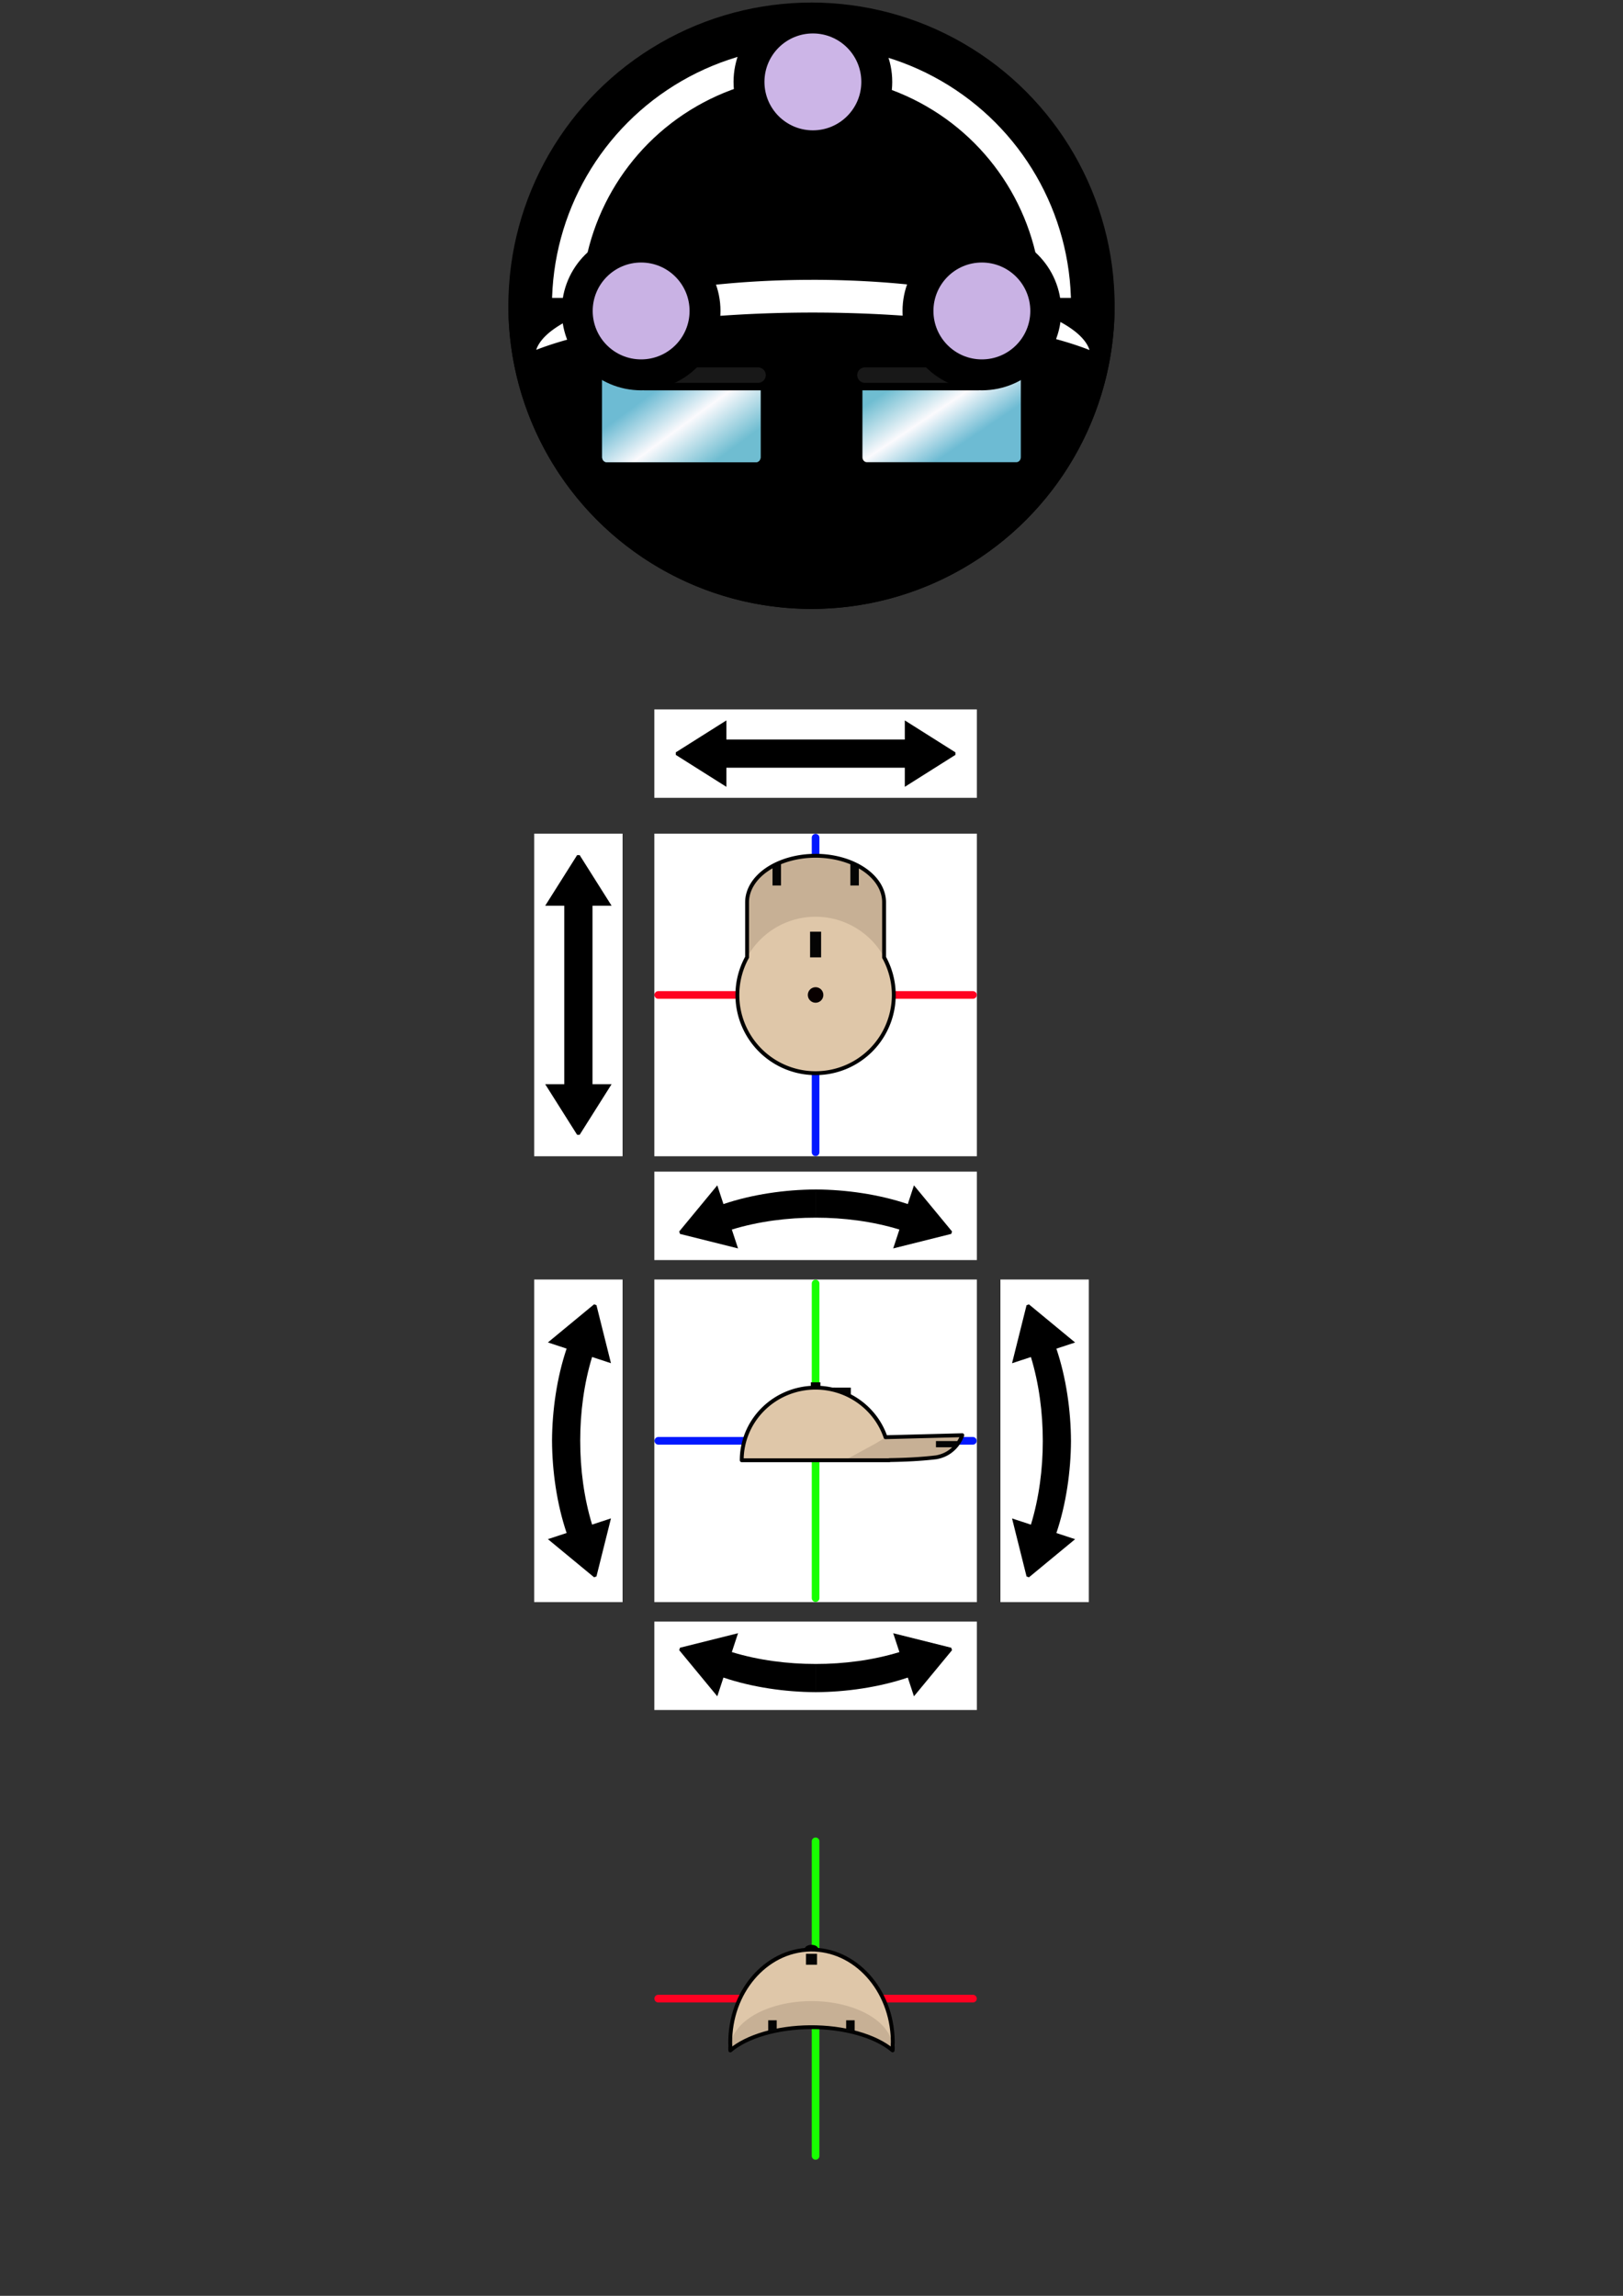 <?xml version="1.0" encoding="UTF-8" standalone="no"?>
<!-- Created with Inkscape (http://www.inkscape.org/) -->

<svg
   xmlns:osb="http://www.openswatchbook.org/uri/2009/osb"
   xmlns:dc="http://purl.org/dc/elements/1.1/"
   xmlns:cc="http://creativecommons.org/ns#"
   xmlns:rdf="http://www.w3.org/1999/02/22-rdf-syntax-ns#"
   xmlns:svg="http://www.w3.org/2000/svg"
   xmlns="http://www.w3.org/2000/svg"
   xmlns:xlink="http://www.w3.org/1999/xlink"
   xmlns:sodipodi="http://sodipodi.sourceforge.net/DTD/sodipodi-0.dtd"
   xmlns:inkscape="http://www.inkscape.org/namespaces/inkscape"
   width="210mm"
   height="297mm"
   viewBox="0 0 210 297"
   version="1.1"
   id="svg8"
   inkscape:version="0.92.1 r15371"
   sodipodi:docname="icons.svg"
   inkscape:export-filename="A:\dev\tools\Irseny\resources\icons\icons.svg.png"
   inkscape:export-xdpi="38"
   inkscape:export-ydpi="38">
  <rect x="0" y="0" width="210" height="297" fill="#333333" stroke="none"/>
  <defs
     id="defs2">
    <inkscape:path-effect
       effect="mirror_symmetry"
       start_point="105,0"
       end_point="105,297"
       center_point="105,148.5"
       id="path-effect4628"
       is_visible="true"
       mode="vertical"
       discard_orig_path="false"
       fuse_paths="false"
       oposite_fuse="false" />
    <inkscape:path-effect
       effect="mirror_symmetry"
       start_point="98.746,48.527"
       end_point="98.746,48.527"
       center_point="98.746,48.527"
       id="path-effect4626"
       is_visible="true"
       mode="vertical"
       discard_orig_path="false"
       fuse_paths="false"
       oposite_fuse="false" />
    <inkscape:path-effect
       effect="mirror_symmetry"
       start_point="105,0"
       end_point="105,297"
       center_point="105,148.5"
       id="path-effect4618"
       is_visible="true"
       mode="vertical"
       discard_orig_path="false"
       fuse_paths="false"
       oposite_fuse="false" />
    <inkscape:path-effect
       oposite_fuse="false"
       fuse_paths="false"
       discard_orig_path="false"
       mode="vertical"
       is_visible="true"
       id="path-effect4609"
       center_point="105,148.5"
       end_point="105,297"
       start_point="105,0"
       effect="mirror_symmetry" />
    <inkscape:path-effect
       effect="mirror_symmetry"
       start_point="105,0"
       end_point="105,297"
       center_point="105,148.5"
       id="path-effect4604"
       is_visible="true"
       mode="vertical"
       discard_orig_path="false"
       fuse_paths="false"
       oposite_fuse="false" />
    <inkscape:path-effect
       effect="mirror_symmetry"
       start_point="105,0"
       end_point="105,297"
       center_point="105,148.5"
       id="path-effect4602"
       is_visible="true"
       mode="vertical"
       discard_orig_path="false"
       fuse_paths="false"
       oposite_fuse="false" />
    <inkscape:path-effect
       effect="mirror_symmetry"
       start_point="105,0"
       end_point="105,297"
       center_point="105,148.5"
       id="path-effect4600"
       is_visible="true"
       mode="vertical"
       discard_orig_path="false"
       fuse_paths="false"
       oposite_fuse="false" />
    <inkscape:path-effect
       oposite_fuse="false"
       fuse_paths="false"
       discard_orig_path="false"
       mode="vertical"
       is_visible="true"
       id="path-effect4596"
       center_point="105,148.5"
       end_point="105,297"
       start_point="105,0"
       effect="mirror_symmetry" />
    <linearGradient
       id="linearGradient4592"
       inkscape:collect="always">
      <stop
         id="stop4586"
         offset="0"
         style="stop-color:#6fbdd1;stop-opacity:1" />
      <stop
         style="stop-color:#fbfafd;stop-opacity:1"
         offset="0.521"
         id="stop4588" />
      <stop
         id="stop4590"
         offset="1"
         style="stop-color:#6dbbd3;stop-opacity:1" />
    </linearGradient>
    <inkscape:path-effect
       effect="mirror_symmetry"
       start_point="105,0"
       end_point="105,297"
       center_point="105,148.5"
       id="path-effect4584"
       is_visible="true"
       mode="vertical"
       discard_orig_path="false"
       fuse_paths="false"
       oposite_fuse="false" />
    <inkscape:path-effect
       oposite_fuse="false"
       fuse_paths="false"
       discard_orig_path="false"
       mode="vertical"
       is_visible="true"
       id="path-effect4580"
       center_point="105,148.5"
       end_point="105,297"
       start_point="105,0"
       effect="mirror_symmetry" />
    <inkscape:path-effect
       effect="mirror_symmetry"
       start_point="105,0"
       end_point="105,297"
       center_point="105,148.5"
       id="path-effect4576"
       is_visible="true"
       mode="vertical"
       discard_orig_path="false"
       fuse_paths="false"
       oposite_fuse="false" />
    <linearGradient
       inkscape:collect="always"
       id="linearGradient4563">
      <stop
         style="stop-color:#cbb4e6;stop-opacity:1"
         offset="0"
         id="stop4559" />
      <stop
         id="stop4567"
         offset="0.513"
         style="stop-color:#ffffff;stop-opacity:1" />
      <stop
         style="stop-color:#cbb4e6;stop-opacity:1"
         offset="1"
         id="stop4561" />
    </linearGradient>
    <linearGradient
       id="linearGradient5984"
       osb:paint="solid">
      <stop
         style="stop-color:#000000;stop-opacity:1;"
         offset="0"
         id="stop5982" />
    </linearGradient>
    <linearGradient
       inkscape:collect="always"
       xlink:href="#linearGradient4563"
       id="linearGradient4571"
       gradientUnits="userSpaceOnUse"
       x1="75.316"
       y1="55.576"
       x2="83.756"
       y2="47.704"
       gradientTransform="translate(-177.079,12.712)" />
    <linearGradient
       inkscape:collect="always"
       xlink:href="#linearGradient4592"
       id="linearGradient4603"
       gradientUnits="userSpaceOnUse"
       gradientTransform="matrix(1,0,0,1.107,39.466,-0.112)"
       x1="81.01"
       y1="42.326"
       x2="86.368"
       y2="51.157" />
    <linearGradient
       inkscape:collect="always"
       xlink:href="#linearGradient4592"
       id="linearGradient4598"
       gradientUnits="userSpaceOnUse"
       gradientTransform="matrix(-1,0,0,1.107,170.534,-0.112)"
       x1="76.707"
       y1="53.177"
       x2="82.907"
       y2="43.86" />
  </defs>
  <sodipodi:namedview
     id="base"
     pagecolor="#f4e1f5"
     bordercolor="#666666"
     borderopacity="1.0"
     inkscape:pageopacity="0"
     inkscape:pageshadow="2"
     inkscape:zoom="1"
     inkscape:cx="225.34707"
     inkscape:cy="1144.2418"
     inkscape:document-units="mm"
     inkscape:current-layer="layer2"
     showgrid="false"
     showguides="true"
     inkscape:guide-bbox="true"
     inkscape:measure-start="351.432,938.331"
     inkscape:measure-end="333.401,937.977"
     inkscape:window-width="1882"
     inkscape:window-height="1056"
     inkscape:window-x="38"
     inkscape:window-y="0"
     inkscape:window-maximized="1"
     inkscape:snap-others="true"
     inkscape:snap-nodes="false">
    <sodipodi:guide
       position="27.996,295.533"
       orientation="1,0"
       id="guide5996"
       inkscape:locked="false" />
    <sodipodi:guide
       position="92.943,257.492"
       orientation="1,0"
       id="guide6016"
       inkscape:locked="false" />
    <sodipodi:guide
       position="179.582,144.503"
       orientation="1,0"
       id="guide1003"
       inkscape:locked="false" />
    <sodipodi:guide
       position="182.622,181.85"
       orientation="0,1"
       id="guide1006"
       inkscape:locked="false" />
    <sodipodi:guide
       position="168.38,153.226"
       orientation="1,0"
       id="guide70"
       inkscape:locked="false" />
    <sodipodi:guide
       position="172.086,93.72"
       orientation="0,1"
       id="guide4633"
       inkscape:locked="false" />
    <sodipodi:guide
       position="168.543,94.948"
       orientation="0,1"
       id="guide4635"
       inkscape:locked="false" />
  </sodipodi:namedview>
  <g
     inkscape:label="test"
     inkscape:groupmode="layer"
     id="layer1" />
  <g
     inkscape:groupmode="layer"
     id="layer2"
     inkscape:label="v1">
    <circle
       style="fill:#000000;fill-opacity:1;stroke:none;stroke-width:0.265"
       id="path6021"
       cx="105"
       cy="39.553"
       r="39.222"
       inkscape:export-xdpi="20.719999"
       inkscape:export-ydpi="20.719999"
       inkscape:export-filename="/home/creak/dev/tools/Irseny/project/Irseny.Webfront/favicon.ico.png" />
    <path
       style="fill:none;fill-opacity:1;stroke:#fefefe;stroke-width:3;stroke-miterlimit:4;stroke-dasharray:none;stroke-opacity:1"
       id="path6025"
       r="31.15"
       cy="38.724"
       cx="93.123" />
    <circle
       inkscape:export-filename="/home/creak/dev/tools/Irseny/project/Irseny.Webfront/favicon.ico.png"
       inkscape:export-ydpi="38"
       inkscape:export-xdpi="38"
       r="31.681"
       cy="39.553"
       cx="105"
       id="circle4570"
       style="fill:none;fill-opacity:1;stroke:#ffffff;stroke-width:3.8;stroke-miterlimit:4;stroke-dasharray:none;stroke-opacity:1" />
    <circle
       style="fill:none;fill-opacity:1;stroke:#000000;stroke-width:8;stroke-miterlimit:4;stroke-dasharray:none;stroke-opacity:1;paint-order:markers stroke fill"
       id="path4607"
       cx="105.18"
       cy="10.594"
       r="6.267" />
    <circle
       style="fill:#ccb5e7;fill-opacity:1;stroke:none;stroke-width:3;stroke-miterlimit:4;stroke-dasharray:none;stroke-opacity:1"
       id="path6033"
       cx="105.18"
       cy="10.594"
       r="6.267" />
    <path
       style="fill:#000000;fill-opacity:1;stroke:none;stroke-width:3;stroke-miterlimit:4;stroke-dasharray:none;stroke-opacity:1"
       d="m 65.829,38.537 a 39.222,39.222 0 0 0 -0.051,1.015 39.222,39.222 0 0 0 39.222,39.222 39.222,39.222 0 0 0 39.221,-39.222 39.222,39.222 0 0 0 -0.036,-1.015 z"
       id="rect6027"
       inkscape:connector-curvature="0" />
    <path
       style="opacity:1;fill:url(#linearGradient4603);fill-opacity:1;stroke:none;stroke-width:5.26;stroke-linecap:round;stroke-linejoin:round;stroke-miterlimit:4;stroke-dasharray:none;stroke-dashoffset:0;stroke-opacity:1;paint-order:markers stroke fill"
       d="m 112.171,46.672 h 19.332 c 0.322,0 0.582,0.287 0.582,0.644 v 11.833 c 0,0.357 -0.26,0.644 -0.582,0.644 h -19.332 c -0.322,0 -0.582,-0.287 -0.582,-0.644 V 47.316 c 0,-0.357 0.26,-0.644 0.582,-0.644 z m -14.342,0 H 78.497 c -0.322,0 -0.582,0.287 -0.582,0.644 v 11.833 c 0,0.357 0.26,0.644 0.582,0.644 h 19.332 c 0.322,0 0.582,-0.287 0.582,-0.644 V 47.316 c 0,-0.357 -0.26,-0.644 -0.582,-0.644 z"
       id="rect4601"
       inkscape:original-d="m 112.17121,46.671802 h 19.33214 c 0.32244,0 0.58202,0.287235 0.58202,0.644027 v 11.833374 c 0,0.356792 -0.25958,0.644027 -0.58202,0.644027 h -19.33214 c -0.32244,0 -0.58202,-0.287235 -0.58202,-0.644027 V 47.315829 c 0,-0.356792 0.25958,-0.644027 0.58202,-0.644027 z"
       inkscape:path-effect="#path-effect4576"
       inkscape:connector-curvature="0" />
    <path
       id="path4594"
       d="m 97.829,46.672 h -19.332 c -0.322,0 -0.582,0.287 -0.582,0.644 v 11.833 c 0,0.357 0.26,0.644 0.582,0.644 h 19.332 c 0.322,0 0.582,-0.287 0.582,-0.644 V 47.316 c 0,-0.357 -0.26,-0.644 -0.582,-0.644 z"
       style="opacity:1;fill:url(#linearGradient4598);fill-opacity:1;stroke:none;stroke-width:5.26;stroke-linecap:round;stroke-linejoin:round;stroke-miterlimit:4;stroke-dasharray:none;stroke-dashoffset:0;stroke-opacity:1;paint-order:markers stroke fill"
       inkscape:connector-curvature="0" />
    <path
       style="fill:#ffffff;fill-opacity:1;stroke:none;stroke-width:3.453;stroke-miterlimit:4;stroke-dasharray:none;stroke-opacity:1"
       d="m 105.181,36.201 a 35.968,9.978 0 0 0 -35.802,9.058 42.142,10.176 0 0 1 35.802,-4.825 42.142,10.176 0 0 1 35.794,4.848 35.968,9.978 0 0 0 -35.794,-9.082 z"
       id="path6029"
       inkscape:connector-curvature="0" />
    <path
       style="opacity:1;fill:#000000;fill-opacity:1;stroke:none;stroke-width:8;stroke-linecap:butt;stroke-linejoin:round;stroke-miterlimit:4;stroke-dasharray:none;stroke-dashoffset:0;stroke-opacity:1;paint-order:markers fill stroke"
       d="m 83.384,43.486 h 17.225 c 0.322,0 0.582,0.26 0.582,0.582 v 5.847 c 0,0.322 -0.26,0.582 -0.582,0.582 H 83.384 c -0.322,0 -0.582,-0.26 -0.582,-0.582 v -5.847 c 0,-0.322 0.26,-0.582 0.582,-0.582 z m 43.231,0 h -17.225 c -0.322,0 -0.582,0.26 -0.582,0.582 v 5.847 c 0,0.322 0.26,0.582 0.582,0.582 h 17.225 c 0.322,0 0.582,-0.26 0.582,-0.582 v -5.847 c 0,-0.322 -0.26,-0.582 -0.582,-0.582 z"
       id="rect4615"
       inkscape:path-effect="#path-effect4618"
       inkscape:original-d="m 83.384306,43.486023 h 17.224514 c 0.32244,0 0.58201,0.259578 0.58201,0.582014 v 5.84743 c 0,0.322436 -0.25957,0.582014 -0.58201,0.582014 H 83.384306 c -0.322436,0 -0.582014,-0.259578 -0.582014,-0.582014 v -5.84743 c 0,-0.322436 0.259578,-0.582014 0.582014,-0.582014 z" />
    <path
       style="fill:none;stroke:#181818;stroke-width:2;stroke-linecap:round;stroke-linejoin:miter;stroke-miterlimit:4;stroke-dasharray:none;stroke-opacity:1"
       d="m 87.188,48.527 h 10.897 m 24.727,0 h -10.897"
       id="path4624"
       inkscape:connector-curvature="0"
       inkscape:path-effect="#path-effect4628"
       inkscape:original-d="m 87.187962,48.526678 10.896959,0"
       sodipodi:nodetypes="cc" />
    <path
       id="circle4579"
       style="fill:none;fill-opacity:1;stroke:#000000;stroke-width:8;stroke-miterlimit:4;stroke-dasharray:none;stroke-opacity:1;paint-order:markers stroke fill"
       inkscape:path-effect="#path-effect4602"
       sodipodi:type="arc"
       sodipodi:cx="82.955414"
       sodipodi:cy="40.227188"
       sodipodi:rx="6.2674704"
       sodipodi:ry="6.2674704"
       d="m 89.223,40.227 c 0,3.461 -2.806,6.267 -6.267,6.267 -3.461,0 -6.267,-2.806 -6.267,-6.267 0,-3.461 2.806,-6.267 6.267,-6.267 3.461,0 6.267,2.806 6.267,6.267 z m 31.554,0 c 0,3.461 2.806,6.267 6.267,6.267 3.461,0 6.267,-2.806 6.267,-6.267 0,-3.461 -2.806,-6.267 -6.267,-6.267 -3.461,0 -6.267,2.806 -6.267,6.267 z" />
    <path
       style="opacity:1;fill:#c9b2e4;fill-opacity:1;stroke:none;stroke-width:3;stroke-miterlimit:4;stroke-dasharray:none;stroke-opacity:1"
       id="circle6047"
       inkscape:path-effect="#path-effect4604"
       sodipodi:type="arc"
       sodipodi:cx="82.955414"
       sodipodi:cy="40.227188"
       sodipodi:rx="6.2674704"
       sodipodi:ry="6.2674704"
       d="m 89.223,40.227 c 0,3.461 -2.806,6.267 -6.267,6.267 -3.461,0 -6.267,-2.806 -6.267,-6.267 0,-3.461 2.806,-6.267 6.267,-6.267 3.461,0 6.267,2.806 6.267,6.267 z m 31.554,0 c 0,3.461 2.806,6.267 6.267,6.267 3.461,0 6.267,-2.806 6.267,-6.267 0,-3.461 -2.806,-6.267 -6.267,-6.267 -3.461,0 -6.267,2.806 -6.267,6.267 z" />
    <path
       style="fill:#ffffff;fill-opacity:1;stroke:none;stroke-width:3;stroke-miterlimit:4;stroke-dasharray:none;stroke-opacity:1"
       d="m 84.663,107.847 h 41.733 v 41.733 H 84.663 Z"
       id="rect60"
       inkscape:export-xdpi="38.950001"
       inkscape:export-ydpi="38.950001"
       inkscape:connector-curvature="0" />
    <path
       inkscape:connector-curvature="0"
       id="path920"
       d="m 85.167,128.714 h 40.724"
       style="fill:none;stroke:#ff0121;stroke-width:0.989;stroke-linecap:round;stroke-linejoin:miter;stroke-miterlimit:4;stroke-dasharray:none;stroke-opacity:1" />
    <path
       style="fill:none;stroke:#0118ff;stroke-width:0.989;stroke-linecap:round;stroke-linejoin:miter;stroke-miterlimit:4;stroke-dasharray:none;stroke-opacity:1"
       d="M 105.529,149.064 V 108.364"
       id="path916"
       inkscape:connector-curvature="0" />
    <rect
       style="fill:#c7b095;fill-opacity:1;stroke:none;stroke-width:2.039;stroke-miterlimit:4;stroke-dasharray:none;stroke-opacity:1"
       id="rect873"
       width="17.727"
       height="7.419"
       x="96.666"
       y="116.731" />
    <ellipse
       style="fill:#c7b095;fill-opacity:1;stroke:none;stroke-width:3;stroke-miterlimit:4;stroke-dasharray:none;stroke-opacity:1"
       id="path878"
       cx="105.529"
       cy="116.727"
       rx="8.864"
       ry="6.019" />
    <path
       style="fill:#dfc7a9;fill-opacity:1;stroke:none;stroke-width:3;stroke-miterlimit:4;stroke-dasharray:none;stroke-opacity:1"
       d="m 115.649,128.714 a 10.119,10.119 0 0 1 -10.119,10.119 10.119,10.119 0 0 1 -10.119,-10.119 10.119,10.119 0 0 1 10.119,-10.119 10.119,10.119 0 0 1 10.119,10.119 z"
       id="path871"
       inkscape:connector-curvature="0" />
    <rect
       style="fill:#040404;fill-opacity:1;stroke:none;stroke-width:0.5;stroke-miterlimit:4;stroke-dasharray:none;stroke-opacity:1"
       id="rect891"
       width="1.101"
       height="2.765"
       x="99.955"
       y="111.787" />
    <rect
       y="120.526"
       x="104.815"
       height="3.326"
       width="1.428"
       id="rect893"
       style="fill:#040404;fill-opacity:1;stroke:none;stroke-width:0.625;stroke-miterlimit:4;stroke-dasharray:none;stroke-opacity:1" />
    <rect
       style="fill:#040404;fill-opacity:1;stroke:none;stroke-width:0.5;stroke-miterlimit:4;stroke-dasharray:none;stroke-opacity:1"
       id="rect895"
       width="1.101"
       height="2.765"
       x="110.026"
       y="111.787" />
    <path
       style="fill:none;fill-opacity:1;stroke:#000000;stroke-width:0.5;stroke-miterlimit:4;stroke-dasharray:none;stroke-opacity:1"
       d="m 105.529,110.708 a 8.864,6.019 0 0 0 -8.864,6.019 8.864,6.019 0 0 0 0,0.004 v 7.103 a 10.119,10.119 0 0 0 -1.256,4.879 10.119,10.119 0 0 0 10.119,10.119 10.119,10.119 0 0 0 10.119,-10.119 10.119,10.119 0 0 0 -1.256,-4.861 v -7.122 a 8.864,6.019 0 0 0 0,-0.004 8.864,6.019 0 0 0 -8.864,-6.019 z"
       id="rect905"
       inkscape:connector-curvature="0" />
    <circle
       style="fill:#080000;fill-opacity:1;stroke:none;stroke-width:0.5;stroke-miterlimit:4;stroke-dasharray:none;stroke-opacity:1"
       id="path914"
       cx="105.529"
       cy="128.714"
       r="1.006" />
    <path
       id="path918"
       d="m 84.663,165.526 h 41.733 v 41.733 H 84.663 Z"
       style="fill:#ffffff;fill-opacity:1;stroke:none;stroke-width:3;stroke-miterlimit:4;stroke-dasharray:none;stroke-opacity:1"
       inkscape:connector-curvature="0"
       inkscape:export-xdpi="38.950001"
       inkscape:export-ydpi="38.950001" />
    <path
       inkscape:connector-curvature="0"
       id="path936"
       d="M 105.529,206.743 V 166.043"
       style="fill:none;stroke:#18ff01;stroke-width:0.989;stroke-linecap:round;stroke-linejoin:miter;stroke-miterlimit:4;stroke-dasharray:none;stroke-opacity:1" />
    <path
       style="fill:none;stroke:#0118ff;stroke-width:0.989;stroke-linecap:round;stroke-linejoin:miter;stroke-miterlimit:4;stroke-dasharray:none;stroke-opacity:1"
       d="m 85.179,186.393 h 40.7"
       id="path938"
       inkscape:connector-curvature="0" />
    <path
       style="fill:#dfc7a9;fill-opacity:1;stroke:none;stroke-width:0.961;stroke-linecap:round;stroke-miterlimit:4;stroke-dasharray:none;stroke-opacity:1"
       id="path922"
       sodipodi:type="arc"
       sodipodi:cx="105.52927"
       sodipodi:cy="188.90645"
       sodipodi:rx="9.5566959"
       sodipodi:ry="9.3927078"
       sodipodi:start="3.1415927"
       sodipodi:end="0"
       sodipodi:open="true"
       d="m 95.973,188.906 a 9.557,9.393 0 0 1 9.557,-9.393 9.557,9.393 0 0 1 9.557,9.393" />
    <path
       style="fill:#c7b095;fill-opacity:1;stroke:none;stroke-width:0.258;stroke-linecap:butt;stroke-linejoin:round;stroke-miterlimit:4;stroke-dasharray:none;stroke-opacity:1"
       d="m 109.331,188.897 c 0,0 2.785,-1.519 3.997,-2.176 1.097,-0.656 1.257,-0.797 1.257,-0.797 l 9.923,-0.258 c 0,0 -0.739,2.414 -3.396,2.86 -2.69,0.316 -5.245,0.372 -8.191,0.375 -2.998,0.003 -3.591,-0.004 -3.591,-0.004 z"
       id="path924"
       inkscape:connector-curvature="0"
       sodipodi:nodetypes="cccccscc" />
    <path
       style="fill:none;fill-opacity:1;stroke:#000000;stroke-width:0.5;stroke-linecap:round;stroke-linejoin:round;stroke-miterlimit:4;stroke-dasharray:none;stroke-opacity:1"
       d="m 105.529,179.514 a 9.557,9.393 0 0 0 -9.557,9.393 h 19.113 a 9.557,9.393 0 0 0 -5.1e-4,-0.021 c 2.08,-0.032 4.016,-0.122 6.028,-0.359 2.657,-0.445 3.396,-2.86 3.396,-2.86 l -9.923,0.258 c 0,0 -0.006,0.004 -0.006,0.004 a 9.557,9.393 0 0 0 -9.051,-6.415 z"
       id="path930"
       inkscape:connector-curvature="0" />
    <rect
       style="fill:#000000;fill-opacity:1;stroke:none;stroke-width:0.5;stroke-linecap:butt;stroke-linejoin:round;stroke-miterlimit:4;stroke-dasharray:none;stroke-opacity:1"
       id="rect940"
       width="1.24"
       height="0.562"
       x="104.909"
       y="178.825" />
    <rect
       y="-123.867"
       x="186.425"
       height="2.765"
       width="0.803"
       id="rect942"
       style="fill:#040404;fill-opacity:1;stroke:none;stroke-width:0.427;stroke-miterlimit:4;stroke-dasharray:none;stroke-opacity:1"
       transform="rotate(90)" />
    <path
       style="fill:#040404;fill-opacity:1;stroke:none;stroke-width:0.299px;stroke-linecap:butt;stroke-linejoin:miter;stroke-opacity:1"
       d="m 107.645,179.504 2.443,0.906 v -0.899 z"
       id="path948"
       inkscape:connector-curvature="0" />
    <path
       id="path958"
       d="m 126.396,151.57 v 11.438 H 84.663 v -11.438 z"
       style="fill:#ffffff;fill-opacity:1;stroke:none;stroke-width:1.571;stroke-miterlimit:4;stroke-dasharray:none;stroke-opacity:1"
       inkscape:connector-curvature="0"
       inkscape:export-xdpi="38.950001"
       inkscape:export-ydpi="38.950001" />
    <path
       style="fill:#000000;fill-opacity:1;stroke:none;stroke-width:0.354;stroke-linecap:butt;stroke-linejoin:round;stroke-miterlimit:4;stroke-dasharray:none;stroke-opacity:1"
       d="m 92.81,153.343 -4.929,5.971 0.103,0.312 7.511,1.878 -0.804,-2.441 c 3.47,-1.061 7.221,-1.539 10.841,-1.537 v -3.648 c -3.919,0.019 -8.181,0.622 -11.925,1.889 z m 25.446,0 -0.797,2.423 c -3.744,-1.266 -8.006,-1.87 -11.925,-1.889 v 3.648 c 3.62,-0.002 7.371,0.476 10.841,1.537 l -0.803,2.441 7.511,-1.878 0.103,-0.312 z"
       id="rect970"
       inkscape:connector-curvature="0" />
    <path
       inkscape:connector-curvature="0"
       style="fill:#ffffff;fill-opacity:1;stroke:none;stroke-width:1.571;stroke-miterlimit:4;stroke-dasharray:none;stroke-opacity:1"
       d="m 69.118,107.847 h 11.438 v 41.733 H 69.118 Z"
       id="path974"
       inkscape:export-xdpi="38.950001"
       inkscape:export-ydpi="38.950001" />
    <path
       inkscape:connector-curvature="0"
       style="fill:#000000;fill-opacity:1;stroke:none;stroke-width:0.13px;stroke-linecap:butt;stroke-linejoin:miter;stroke-opacity:1"
       d="m 70.542,140.256 4.132,6.548 h 0.328 l 4.132,-6.548 h -4.132 -0.328 z"
       id="path976" />
    <rect
       y="73.014"
       x="-140.641"
       height="3.648"
       width="23.854"
       id="rect978"
       style="fill:#000000;fill-opacity:1;stroke:none;stroke-width:0.5;stroke-linecap:butt;stroke-linejoin:round;stroke-miterlimit:4;stroke-dasharray:none;stroke-opacity:1"
       transform="rotate(-90)" />
    <path
       id="path980"
       d="m 70.542,117.171 4.132,-6.548 h 0.328 l 4.132,6.548 h -4.132 -0.328 z"
       style="fill:#000000;fill-opacity:1;stroke:none;stroke-width:0.13px;stroke-linecap:butt;stroke-linejoin:miter;stroke-opacity:1"
       inkscape:connector-curvature="0" />
    <path
       inkscape:export-ydpi="38.950001"
       inkscape:export-xdpi="38.950001"
       inkscape:connector-curvature="0"
       style="fill:#ffffff;fill-opacity:1;stroke:none;stroke-width:1.571;stroke-miterlimit:4;stroke-dasharray:none;stroke-opacity:1"
       d="M 126.396,91.774 V 103.212 H 84.663 V 91.774 Z"
       id="path891" />
    <path
       inkscape:export-ydpi="38.950001"
       inkscape:export-xdpi="38.950001"
       inkscape:connector-curvature="0"
       style="fill:#ffffff;fill-opacity:1;stroke:none;stroke-width:1.571;stroke-miterlimit:4;stroke-dasharray:none;stroke-opacity:1"
       d="m 126.396,221.216 v -11.438 H 84.663 v 11.438 z"
       id="path917" />
    <path
       id="path919"
       d="m 92.81,219.443 -4.929,-5.971 0.103,-0.312 7.511,-1.878 -0.804,2.441 c 3.47,1.061 7.221,1.539 10.841,1.537 v 3.648 c -3.919,-0.019 -8.181,-0.622 -11.925,-1.889 z m 25.446,0 -0.797,-2.423 c -3.744,1.266 -8.006,1.87 -11.925,1.889 v -3.648 c 3.62,0.002 7.371,-0.476 10.841,-1.537 l -0.803,-2.441 7.511,1.878 0.103,0.312 z"
       style="fill:#000000;fill-opacity:1;stroke:none;stroke-width:0.354;stroke-linecap:butt;stroke-linejoin:round;stroke-miterlimit:4;stroke-dasharray:none;stroke-opacity:1"
       inkscape:connector-curvature="0" />
    <path
       inkscape:export-ydpi="38.950001"
       inkscape:export-xdpi="38.950001"
       inkscape:connector-curvature="0"
       style="fill:#ffffff;fill-opacity:1;stroke:none;stroke-width:1.571;stroke-miterlimit:4;stroke-dasharray:none;stroke-opacity:1"
       d="m 69.118,165.526 h 11.438 v 41.733 H 69.118 Z"
       id="path921" />
    <path
       id="path923"
       d="m 70.892,199.113 5.971,4.929 0.312,-0.103 1.878,-7.511 -2.441,0.804 c -1.061,-3.47 -1.539,-7.221 -1.537,-10.841 h -3.648 c 0.019,3.919 0.622,8.181 1.889,11.925 z m 0,-25.446 2.423,0.797 c -1.266,3.744 -1.87,8.006 -1.889,11.925 h 3.648 c -0.002,-3.62 0.476,-7.371 1.537,-10.841 l 2.441,0.803 -1.878,-7.511 -0.312,-0.103 z"
       style="fill:#000000;fill-opacity:1;stroke:none;stroke-width:0.354;stroke-linecap:butt;stroke-linejoin:round;stroke-miterlimit:4;stroke-dasharray:none;stroke-opacity:1"
       inkscape:connector-curvature="0" />
    <path
       inkscape:export-ydpi="38.950001"
       inkscape:export-xdpi="38.950001"
       inkscape:connector-curvature="0"
       style="fill:#ffffff;fill-opacity:1;stroke:none;stroke-width:1.571;stroke-miterlimit:4;stroke-dasharray:none;stroke-opacity:1"
       d="m 140.882,207.259 h -11.438 v -41.733 h 11.438 z"
       id="path925" />
    <path
       id="path927"
       d="m 139.109,173.673 -5.971,-4.929 -0.312,0.103 -1.878,7.511 2.441,-0.804 c 1.061,3.47 1.539,7.221 1.537,10.841 h 3.648 c -0.019,-3.919 -0.622,-8.181 -1.889,-11.925 z m 0,25.446 -2.423,-0.797 c 1.266,-3.744 1.87,-8.006 1.889,-11.925 h -3.648 c 0.002,3.62 -0.476,7.371 -1.537,10.841 l -2.441,-0.803 1.878,7.511 0.312,0.103 z"
       style="fill:#000000;fill-opacity:1;stroke:none;stroke-width:0.354;stroke-linecap:butt;stroke-linejoin:round;stroke-miterlimit:4;stroke-dasharray:none;stroke-opacity:1"
       inkscape:connector-curvature="0" />
    <g
       id="g4549"
       transform="translate(-69.016,88.89)">
      <path
         inkscape:connector-curvature="0"
         style="fill:#000000;fill-opacity:1;stroke:none;stroke-width:0.13px;stroke-linecap:butt;stroke-linejoin:miter;stroke-opacity:1"
         d="m 163.003,4.307 -6.548,4.132 v 0.328 l 6.548,4.132 v -4.132 -0.328 z"
         id="path4539" />
      <rect
         y="6.779"
         x="162.618"
         height="3.648"
         width="23.854"
         id="rect4542"
         style="fill:#000000;fill-opacity:1;stroke:none;stroke-width:0.5;stroke-linecap:butt;stroke-linejoin:round;stroke-miterlimit:4;stroke-dasharray:none;stroke-opacity:1" />
      <path
         id="path4544"
         d="m 186.088,4.307 6.548,4.132 v 0.328 l -6.548,4.132 v -4.132 -0.328 z"
         style="fill:#000000;fill-opacity:1;stroke:none;stroke-width:0.13px;stroke-linecap:butt;stroke-linejoin:miter;stroke-opacity:1"
         inkscape:connector-curvature="0" />
    </g>
    <path
       style="fill:none;stroke:#ff0121;stroke-width:0.989;stroke-linecap:round;stroke-linejoin:miter;stroke-miterlimit:4;stroke-dasharray:none;stroke-opacity:1"
       d="m 85.167,258.553 h 40.724"
       id="path4553"
       inkscape:connector-curvature="0"
       inkscape:export-xdpi="38.957363"
       inkscape:export-ydpi="38.957363" />
    <path
       inkscape:connector-curvature="0"
       id="path4555"
       d="m 105.529,278.903 v -40.7"
       style="fill:#18ff01;fill-opacity:1;stroke:#18ff01;stroke-width:0.989;stroke-linecap:round;stroke-linejoin:miter;stroke-miterlimit:4;stroke-dasharray:none;stroke-opacity:1"
       inkscape:export-xdpi="38.957363"
       inkscape:export-ydpi="38.957363" />
    <g
       id="g892"
       transform="translate(-68.927,92.142)"
       inkscape:export-xdpi="38.957363"
       inkscape:export-ydpi="38.957363">
      <path
         inkscape:export-ydpi="38.950001"
         inkscape:export-xdpi="38.950001"
         d="m 174.82,160.026 a 0.893,0.572 0 0 1 -0.888,0.572 0.893,0.572 0 0 1 -0.898,-0.566 0.893,0.572 0 0 1 0.878,-0.578 0.893,0.572 0 0 1 0.907,0.56"
         sodipodi:open="true"
         sodipodi:end="6.2614211"
         sodipodi:start="0"
         sodipodi:ry="0.57209849"
         sodipodi:rx="0.89296871"
         sodipodi:cy="160.02553"
         sodipodi:cx="173.92731"
         sodipodi:type="arc"
         id="path4621"
         style="opacity:1;fill:#000000;fill-opacity:1;stroke:none;stroke-width:0.537;stroke-linecap:round;stroke-linejoin:round;stroke-miterlimit:4;stroke-dasharray:none;stroke-dashoffset:0;stroke-opacity:1;paint-order:stroke markers fill" />
      <path
         inkscape:export-ydpi="38.950001"
         inkscape:export-xdpi="38.950001"
         inkscape:connector-curvature="0"
         id="path4604"
         d="m 173.756,160.07 a 10.517,12.008 0 0 0 -10.345,12.137 10.517,12.008 0 0 0 0.005,0.138 12.435,11.262 0 0 1 10.308,-5.264 12.435,11.262 0 0 1 10.709,5.254 10.517,12.008 0 0 0 0.011,-0.259 l -0.003,-0.261 A 10.517,12.008 0 0 0 173.755,160.07 Z"
         style="opacity:1;fill:#dfc7a9;fill-opacity:1;stroke:none;stroke-width:0.548;stroke-linecap:round;stroke-linejoin:round;stroke-miterlimit:4;stroke-dasharray:none;stroke-dashoffset:0;stroke-opacity:1;paint-order:stroke markers fill" />
      <path
         inkscape:export-ydpi="38.950001"
         inkscape:export-xdpi="38.950001"
         inkscape:connector-curvature="0"
         id="path4606"
         d="m 173.756,166.735 a 10.517,6.153 0 0 0 -10.345,6.219 10.517,6.153 0 0 0 0.012,0.165 12.237,6.153 0 0 1 10.304,-3.011 12.237,6.153 0 0 1 10.698,3.005 10.517,6.153 0 0 0 0.02,-0.227 l -0.003,-0.134 a 10.517,6.153 0 0 0 -10.686,-6.018 z"
         style="opacity:1;fill:#c7b095;fill-opacity:1;stroke:none;stroke-width:0.392;stroke-linecap:round;stroke-linejoin:round;stroke-miterlimit:4;stroke-dasharray:none;stroke-dashoffset:0;stroke-opacity:1;paint-order:stroke markers fill" />
      <path
         inkscape:export-ydpi="38.950001"
         inkscape:export-xdpi="38.950001"
         sodipodi:nodetypes="cccccccccccccc"
         inkscape:connector-curvature="0"
         id="path4623"
         d="m 173.755,160.07 c -5.785,0.108 -10.408,5.531 -10.345,12.137 0.002,0.046 0.003,0.092 0.013,0.189 0.009,0.098 -0.013,0.327 -0.013,0.557 0.003,0.055 0.007,0.11 0.012,0.165 2.165,-1.834 6.064,-2.973 10.304,-3.011 4.378,-0.033 8.458,1.113 10.698,3.005 0.009,-0.075 0.015,-0.151 0.02,-0.227 l -0.003,-0.134 c -0.009,-0.164 -0.029,-0.327 -0.016,-0.416 0.013,-0.088 0.017,-0.174 0.019,-0.261 l -0.003,-0.261 c -0.126,-6.605 -4.9,-11.853 -10.686,-11.746 z"
         style="opacity:1;fill:none;fill-opacity:1;stroke:#000000;stroke-width:0.5;stroke-linecap:round;stroke-linejoin:round;stroke-miterlimit:4;stroke-dasharray:none;stroke-dashoffset:0;stroke-opacity:1;paint-order:stroke markers fill" />
      <rect
         inkscape:export-ydpi="38.950001"
         inkscape:export-xdpi="38.950001"
         y="169.215"
         x="168.326"
         height="1.442"
         width="1.101"
         id="rect4629"
         style="fill:#040404;fill-opacity:1;stroke:none;stroke-width:0.361;stroke-miterlimit:4;stroke-dasharray:none;stroke-opacity:1" />
      <rect
         inkscape:export-ydpi="38.950001"
         inkscape:export-xdpi="38.950001"
         style="fill:#040404;fill-opacity:1;stroke:none;stroke-width:0.361;stroke-miterlimit:4;stroke-dasharray:none;stroke-opacity:1"
         id="rect4637"
         width="1.101"
         height="1.442"
         x="178.411"
         y="169.215" />
      <rect
         inkscape:export-ydpi="38.950001"
         inkscape:export-xdpi="38.950001"
         style="fill:#040404;fill-opacity:1;stroke:none;stroke-width:0.408;stroke-miterlimit:4;stroke-dasharray:none;stroke-opacity:1"
         id="rect4639"
         width="1.428"
         height="1.42"
         x="173.213"
         y="160.606" />
    </g>
  </g>
</svg>
